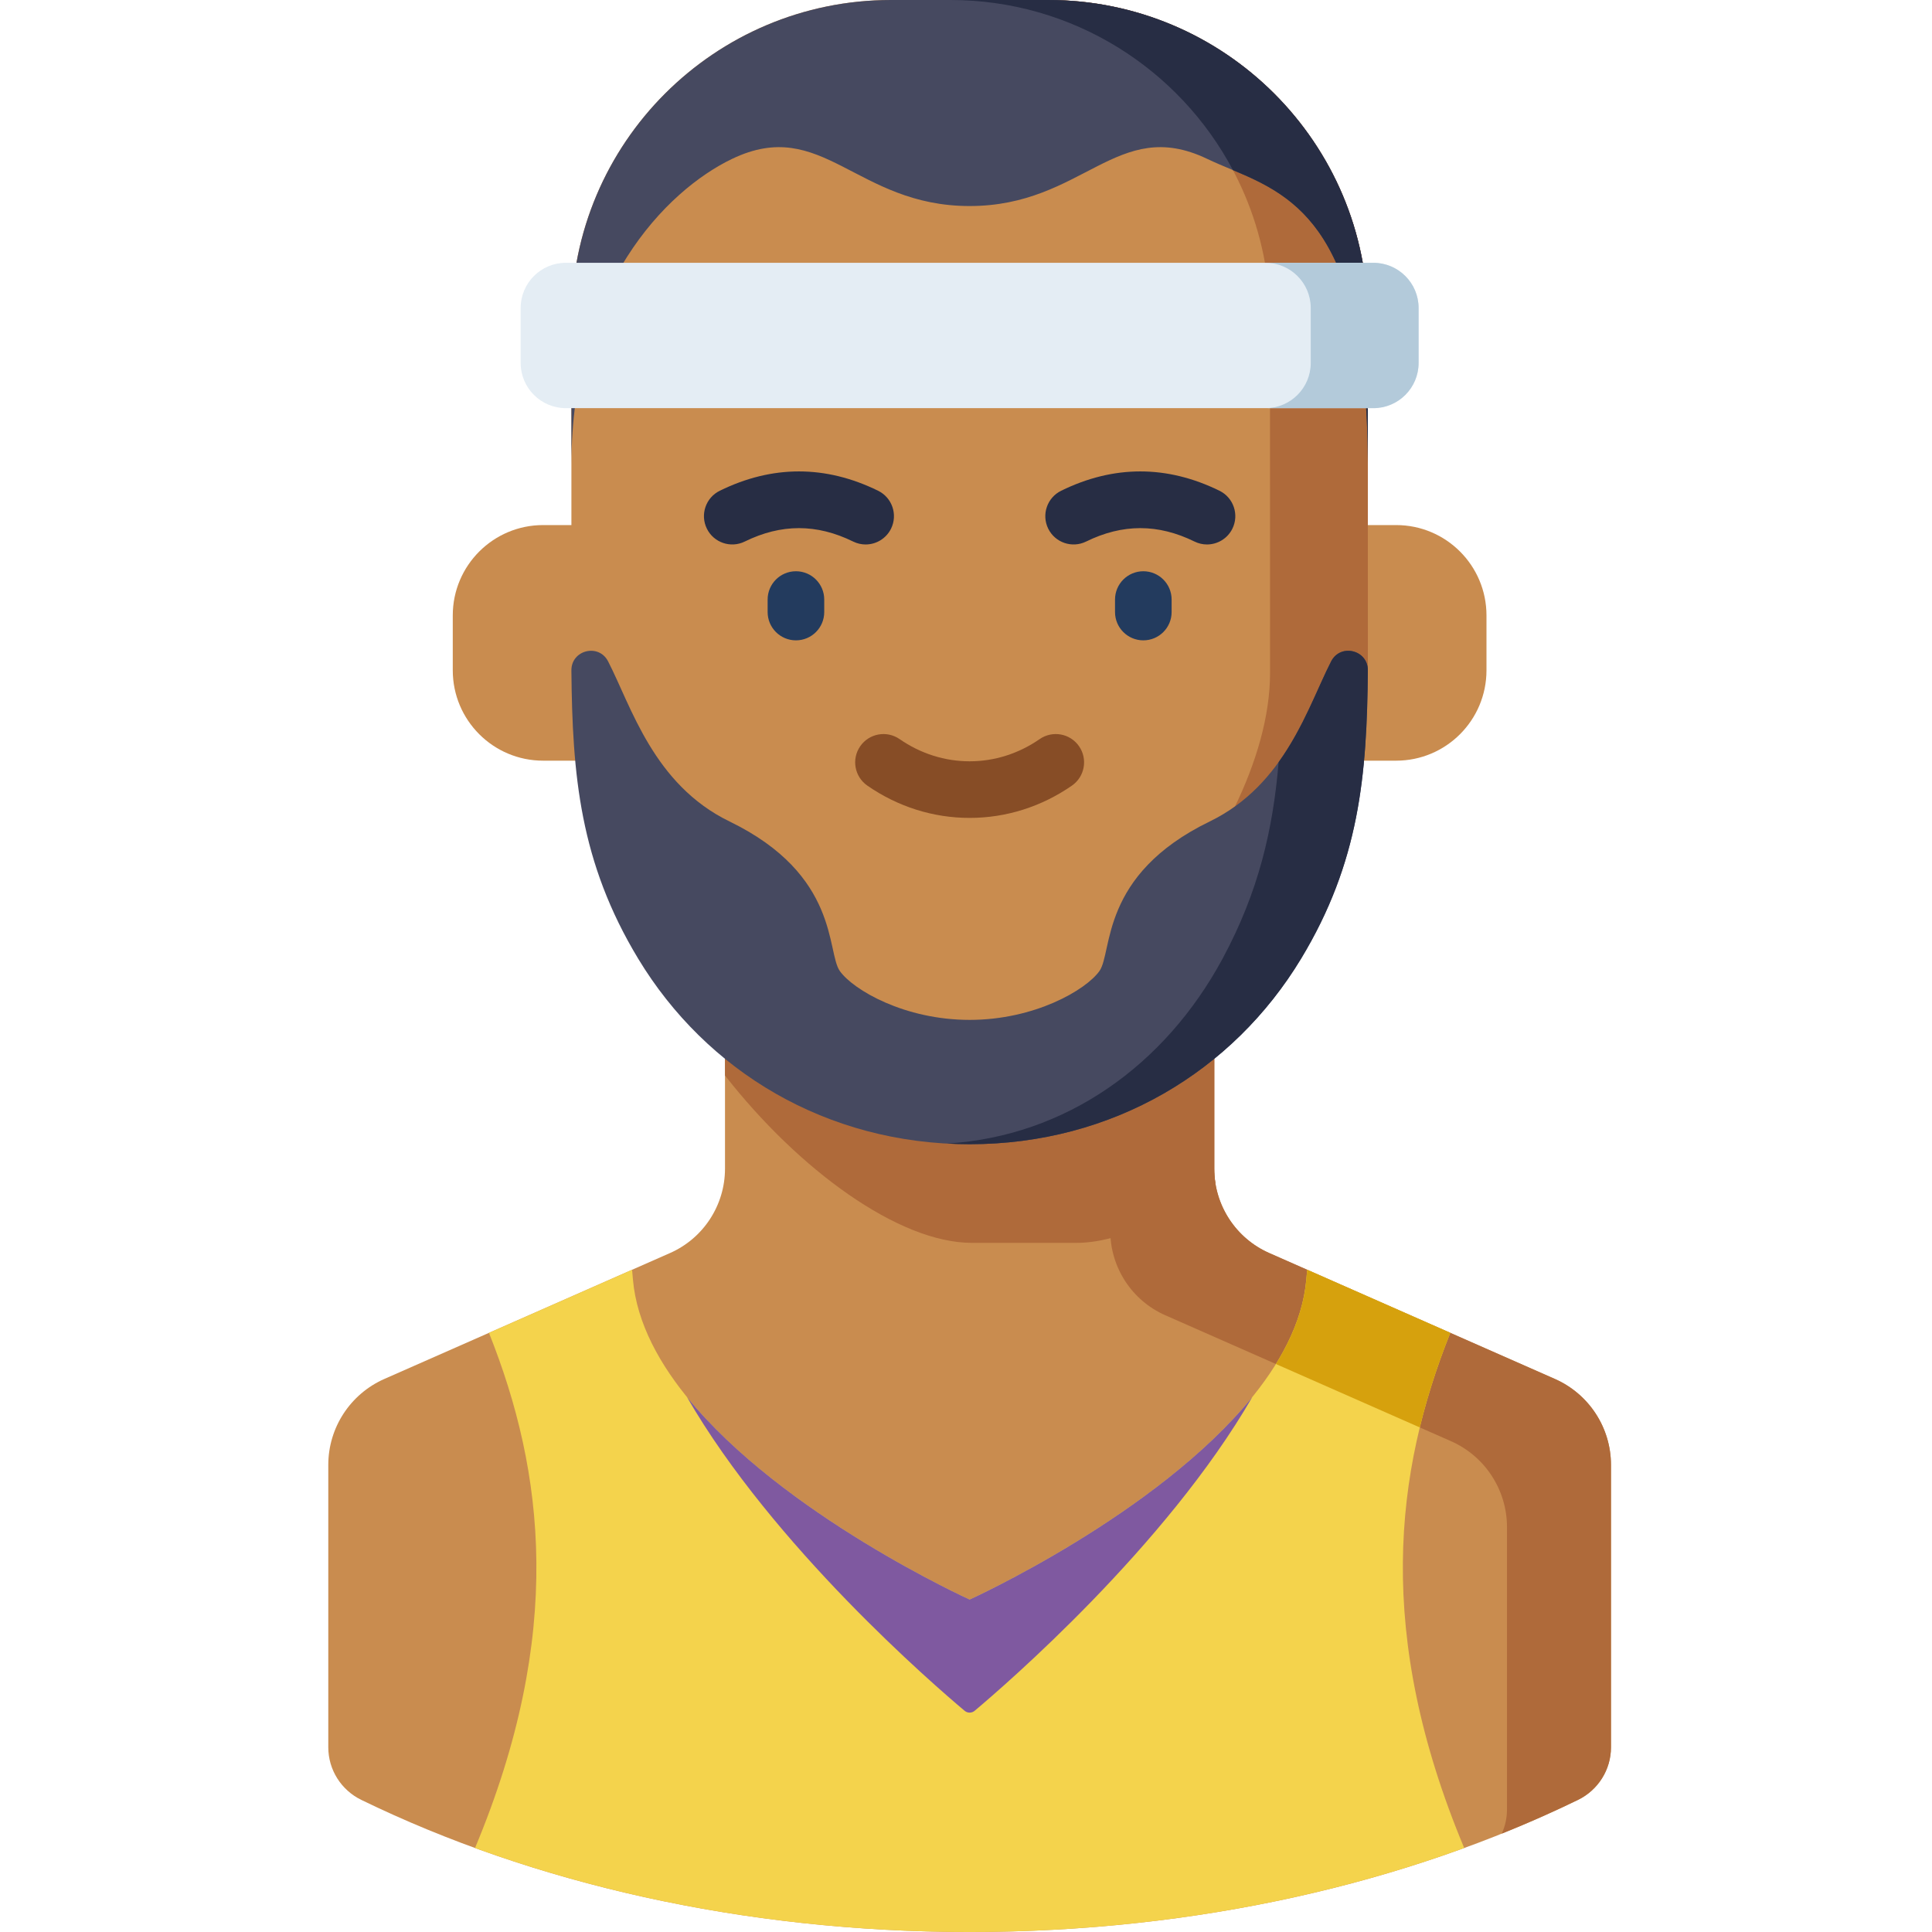 <svg height="512pt" viewBox="-86 0 511 512" width="512pt" xmlns="http://www.w3.org/2000/svg"><path d="m340.426 388.211v74.844c0 5.941-3.414 11.34-8.754 13.938-45.246 22.02-100.961 35.008-161.211 35.008s-115.965-12.988-161.207-35.008c-5.344-2.598-8.754-7.996-8.754-13.938v-74.844c0-9.859 5.828-18.789 14.855-22.773l75.699-33.367c8.855-3.898 14.578-12.684 14.578-22.363v-78.965h129.656v78.965c0 9.68 5.723 18.465 14.582 22.363l75.699 33.367c9.023 3.984 14.855 12.914 14.855 22.773zm0 0" fill="#c98c4f"/><path d="m325.57 365.441-75.699-33.371c-8.859-3.895-14.582-12.684-14.582-22.363v-78.965h-129.656v16.484h102.102v78.965c0 9.68 5.723 18.465 14.578 22.363l75.703 33.367c9.023 3.984 14.852 12.914 14.852 22.77v74.848c0 2.25-.488 4.426-1.391 6.398 6.938-2.785 13.676-5.77 20.195-8.941 5.34-2.602 8.754-8 8.754-13.941v-74.844c0-9.859-5.832-18.789-14.855-22.77zm0 0" fill="#af6a3a"/><path d="m198.727 329.371c10.875 0 23.992-6.102 36.859-15.867-.195-1.246-.297-2.512-.297-3.797v-78.965h-129.656v54.273c19.527 24.977 46.027 44.355 65.41 44.355zm0 0" fill="#af6a3a"/><g fill="#c98c4f"><path d="m283.488 139.148h-30.203v62.438h30.203c13.227 0 23.945-10.723 23.945-23.949v-14.543c0-13.227-10.719-23.945-23.945-23.945zm0 0"/><path d="m57.434 139.148h30.207v62.438h-30.207c-13.223 0-23.945-10.723-23.945-23.949v-14.543c0-13.227 10.723-23.945 23.945-23.945zm0 0"/><path d="m275.996 178.402c0 45.117-57.145 106.672-91.691 106.672h-27.688c-34.543 0-91.691-61.555-91.691-106.672l.008-93.715c.008-46.773 37.926-84.688 84.703-84.688h41.652c46.773 0 84.695 37.914 84.699 84.688zm0 0"/></g><path d="m275.988 84.688c-.004-46.773-37.926-84.688-84.699-84.688h-25.926c46.773 0 84.695 37.914 84.699 84.688l.012 93.715c0 45.117-57.148 106.672-91.695 106.672h25.926c34.547 0 91.695-61.555 91.695-106.672zm0 0" fill="#af6a3a"/><path d="m124.43 169.699c-4.141 0-7.5-3.355-7.5-7.5v-3.312c0-4.141 3.359-7.5 7.5-7.5 4.145 0 7.5 3.359 7.5 7.5v3.312c0 4.145-3.355 7.5-7.5 7.5zm0 0" fill="#233b5e"/><path d="m216.492 169.699c-4.141 0-7.5-3.355-7.5-7.5v-3.312c0-4.141 3.359-7.5 7.5-7.5 4.145 0 7.5 3.359 7.5 7.5v3.312c0 4.145-3.355 7.5-7.5 7.5zm0 0" fill="#233b5e"/><path d="m233.363 144.289c-1.109 0-2.234-.246-3.297-.77-9.672-4.746-19.074-4.746-28.742 0-3.719 1.824-8.215.293-10.039-3.426-1.824-3.719-.289-8.215 3.43-10.039 13.922-6.832 28.039-6.832 41.961 0 3.719 1.824 5.254 6.32 3.426 10.039-1.305 2.652-3.969 4.195-6.738 4.195zm0 0" fill="#272d44"/><path d="m142.902 144.289c-1.113 0-2.238-.246-3.301-.77-9.672-4.746-19.07-4.746-28.742 0-3.715 1.824-8.211.293-10.035-3.426-1.828-3.723-.293-8.215 3.426-10.039 13.922-6.832 28.039-6.832 41.961 0 3.719 1.824 5.254 6.32 3.43 10.039-1.305 2.652-3.969 4.195-6.738 4.195zm0 0" fill="#272d44"/><path d="m170.461 303.23c-37.996 0-69.824-19.41-87.801-49.113-15.52-25.648-17.484-48.723-17.734-76.441-.047-5.43 7.246-7.242 9.727-2.41 6.137 11.934 12.039 32.652 32.188 42.434 29.234 14.191 25.648 34.625 29.234 39.645 3.586 5.02 17.156 12.934 34.387 12.934 17.234 0 30.805-7.914 34.391-12.934 3.582-5.02 0-25.453 29.23-39.645 20.148-9.781 26.055-30.5 32.188-42.434 2.484-4.828 9.777-3.02 9.727 2.41-.246 27.719-2.215 50.793-17.734 76.441-17.973 29.703-49.801 49.113-87.801 49.113zm0 0" fill="#464960"/><path d="m266.27 175.266c-3.68 7.16-7.281 17.477-13.918 26.703-1.488 17.754-5.27 34.332-14.891 52.148-15.188 28.125-41.465 47.008-73 48.938 1.984.109 3.98.176 6 .176 38 0 69.828-19.41 87.801-49.113 15.52-25.645 17.488-48.719 17.734-76.438.051-5.434-7.242-7.242-9.727-2.414zm0 0" fill="#272d44"/><path d="m297.844 353.219-37.926-16.719-.23 2.594c-4.074 46.242-89.227 84.797-89.227 84.797s-85.148-38.555-89.227-84.797l-.227-2.594-37.926 16.719c14.703 36.836 20.035 79.762-3.691 136.52 38.941 14.191 83.594 22.262 131.07 22.262 47.477 0 92.133-8.07 131.07-22.262-23.723-56.758-18.391-99.688-3.688-136.52zm0 0" fill="#f4d34c"/><path d="m259.688 339.094c-.68 7.723-3.633 15.23-8.062 22.383l38.137 16.809c2.109-8.699 4.871-17.027 8.082-25.066l-37.93-16.719zm0 0" fill="#d6a10d"/><path d="m171.785 453.383c8.035-6.746 50.738-43.578 73.59-83.16-25.297 31.199-74.914 53.668-74.914 53.668s-49.617-22.469-74.914-53.668c22.855 39.582 65.559 76.414 73.594 83.16.766.641 1.879.641 2.645 0zm0 0" fill="#7f59a0"/><path d="m275.992 122.801-.004-38.113c-.004-46.773-37.926-84.688-84.699-84.688h-41.652c-46.777 0-84.695 37.914-84.703 84.688v38.488c0-47.055 24.965-72.648 42.621-81.094 23.875-11.414 32.758 12.52 62.906 12.52 30.148 0 39.043-23.934 62.914-12.52 17.68 8.453 42.414 10.309 42.617 80.719zm0 0" fill="#464960"/><path d="m165.363 0c32.465 0 60.66 18.266 74.879 45.078 16.586 6.98 35.57 16.074 35.75 77.723l-.004-38.113c-.008-46.797-37.902-84.688-84.699-84.688zm0 0" fill="#272d44"/><path d="m170.461 216.754c-9.656 0-19.027-2.957-27.102-8.555-3.406-2.359-4.25-7.035-1.891-10.438 2.359-3.406 7.031-4.25 10.438-1.891 5.551 3.848 11.969 5.883 18.555 5.883 6.59 0 13.008-2.035 18.559-5.883 3.406-2.359 8.078-1.512 10.438 1.891 2.359 3.402 1.512 8.078-1.891 10.438-8.074 5.598-17.449 8.555-27.105 8.555zm0 0" fill="#874d26"/><path d="m277.453 69.641h-213.984c-6.625 0-11.992 5.371-11.992 11.992v14.543c0 6.625 5.371 11.992 11.992 11.992h213.984c6.625 0 11.992-5.371 11.992-11.992v-14.539c.004-6.625-5.367-11.996-11.992-11.996zm0 0" fill="#e4edf4"/><path d="m277.453 69.641h-28.586c6.625 0 11.996 5.371 11.996 11.992v14.543c0 6.625-5.371 11.992-11.996 11.992h28.586c6.625 0 11.996-5.371 11.996-11.992v-14.539c0-6.625-5.371-11.996-11.996-11.996zm0 0" fill="#b3cada"/></svg>